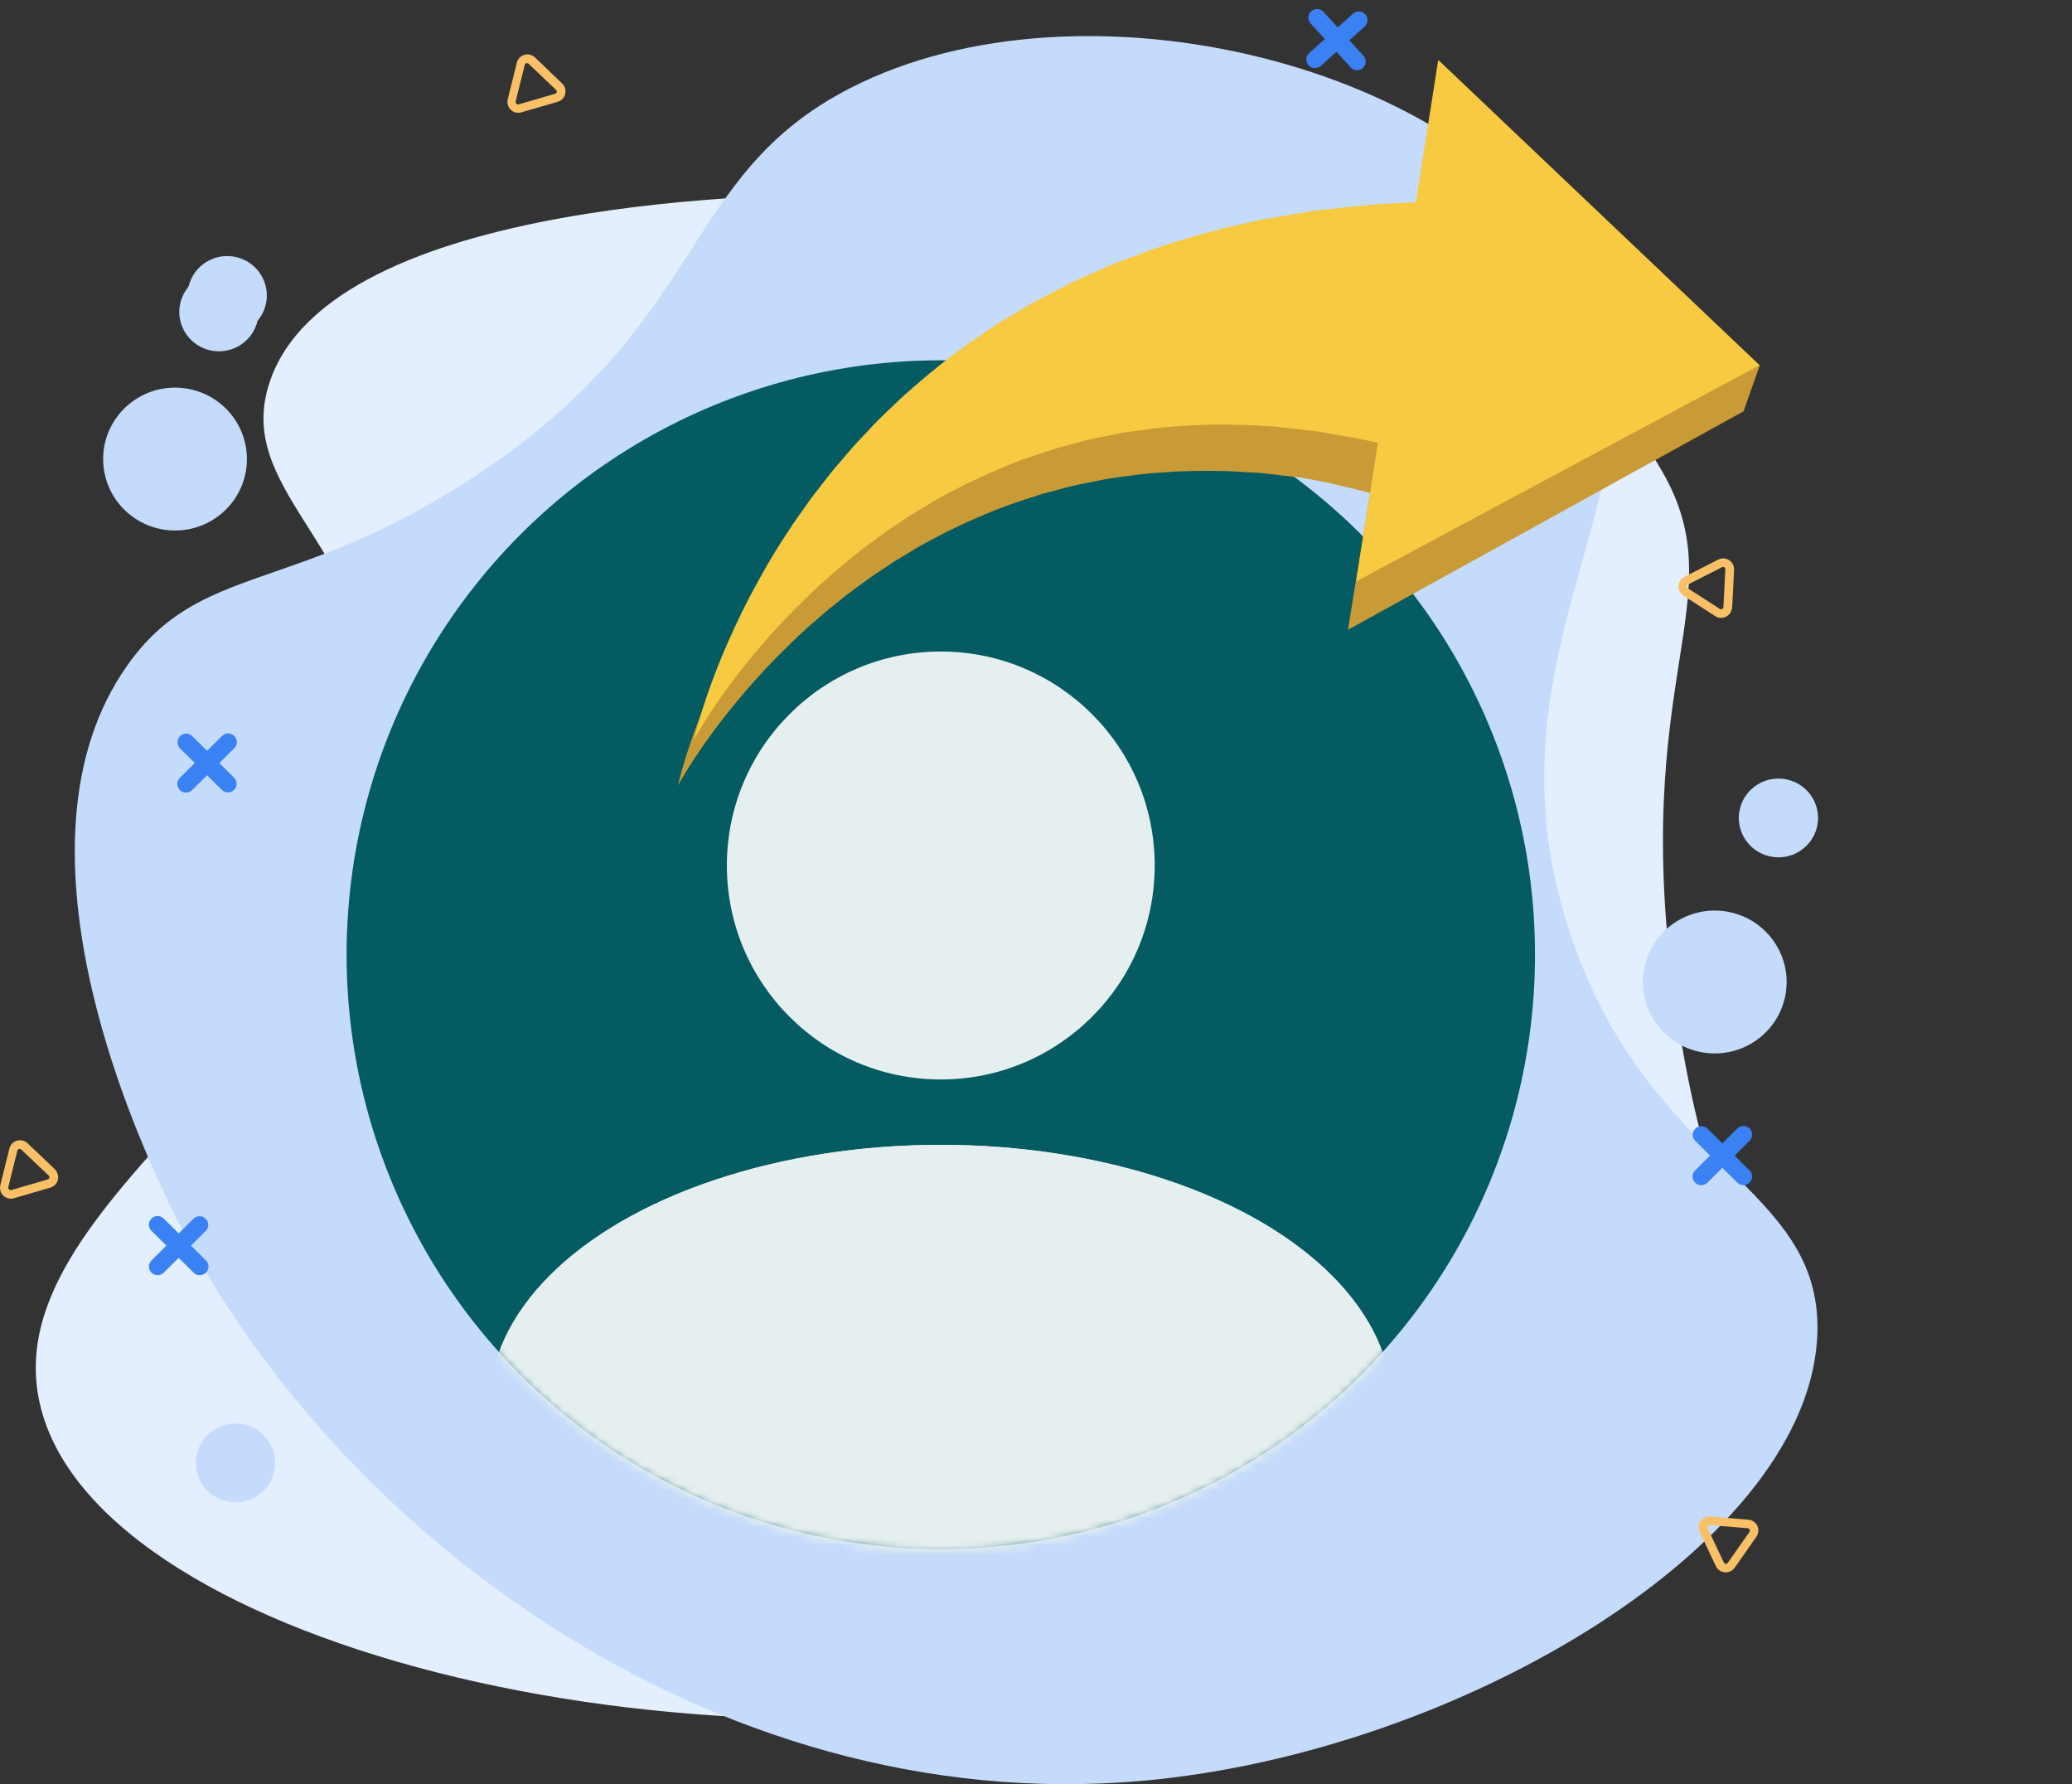 <svg width="230" height="198" viewBox="0 0 230 198" fill="none" xmlns="http://www.w3.org/2000/svg">
<rect x="0" y="0" width="230" height="198" fill="#333333" stroke="none"/>
<g style="mix-blend-mode:luminosity" clip-path="url(#clip0_414_9595)">
<path d="M42.198 77.757C39.676 59.857 26.173 54.014 29.891 42.532C36.644 21.665 87.563 21.54 95.87 21.495C122.835 21.415 166.576 21.289 184.507 52.315C192.769 66.612 180.704 75.106 185.985 111.514C189.117 133.123 193.627 135.734 191.402 145.271C184.679 174.056 135.415 185.256 128.353 186.865C75.775 198.817 9.316 182.154 4.273 155.063C-0.222 130.828 47.201 113.248 42.198 77.757Z" fill="#E3EEFF"/>
<path d="M18.073 132.06C15.147 125.736 0.242 93.473 14.133 73.843C22.204 62.447 32.342 66.021 52.048 53.297C78.877 35.972 75.14 19.615 94.418 9.758C120.061 -3.372 163.091 7.017 175.665 30.305C187.821 52.821 162.889 71.448 174.656 104.668C183.529 129.665 202.055 131.559 201.742 147.721C201.283 171.029 162.218 194.452 126.895 197.624C78.776 201.949 35.106 168.904 18.073 132.06Z" fill="#C4DBFB"/>
<path d="M198.219 110.251C198.925 105.929 195.971 101.856 191.621 101.155C187.271 100.453 183.172 103.388 182.466 107.71C181.76 112.032 184.714 116.104 189.064 116.806C193.414 117.507 197.513 114.573 198.219 110.251Z" fill="#C4DBFB"/>
<path d="M29.5 33.791C30.058 31.442 28.594 29.088 26.23 28.534C23.866 27.979 21.497 29.434 20.939 31.783C20.381 34.132 21.845 36.485 24.209 37.04C26.574 37.594 28.942 36.139 29.5 33.791Z" fill="#C4DBFB"/>
<path d="M19.429 58.874C23.836 58.874 27.409 55.325 27.409 50.946C27.409 46.568 23.836 43.018 19.429 43.018C15.022 43.018 11.45 46.568 11.45 50.946C11.45 55.325 15.022 58.874 19.429 58.874Z" fill="#C4DBFB"/>
<path d="M24.302 38.989C26.731 38.989 28.7 37.033 28.7 34.619C28.7 32.206 26.731 30.25 24.302 30.25C21.872 30.25 19.903 32.206 19.903 34.619C19.903 37.033 21.872 38.989 24.302 38.989Z" fill="#C4DBFB"/>
<path d="M26.142 166.724C28.572 166.724 30.541 164.767 30.541 162.354C30.541 159.941 28.572 157.984 26.142 157.984C23.713 157.984 21.744 159.941 21.744 162.354C21.744 164.767 23.713 166.724 26.142 166.724Z" fill="#C4DBFB"/>
<path d="M201.694 91.778C202.252 89.429 200.788 87.075 198.424 86.521C196.06 85.966 193.691 87.421 193.133 89.77C192.575 92.119 194.039 94.472 196.403 95.027C198.767 95.581 201.136 94.126 201.694 91.778Z" fill="#C4DBFB"/>
<path d="M21.199 138.234L22.859 136.586C23.031 136.405 23.125 136.164 23.121 135.915C23.118 135.666 23.016 135.428 22.839 135.252C22.662 135.076 22.423 134.976 22.172 134.972C21.921 134.968 21.679 135.062 21.497 135.233L19.837 136.881L18.178 135.233C17.997 135.053 17.752 134.951 17.496 134.951C17.241 134.95 16.995 135.051 16.814 135.23C16.632 135.41 16.53 135.653 16.53 135.907C16.529 136.162 16.631 136.406 16.811 136.586L18.471 138.234L16.816 139.883C16.726 139.972 16.655 140.077 16.606 140.193C16.557 140.309 16.532 140.434 16.532 140.56C16.532 140.686 16.557 140.81 16.606 140.926C16.655 141.042 16.726 141.148 16.816 141.236C16.997 141.416 17.242 141.516 17.497 141.516C17.752 141.516 17.997 141.416 18.178 141.236L19.837 139.593L21.492 141.236C21.582 141.326 21.689 141.397 21.807 141.445C21.924 141.493 22.05 141.518 22.178 141.517C22.305 141.518 22.43 141.494 22.547 141.445C22.664 141.397 22.77 141.326 22.859 141.236C22.949 141.148 23.02 141.042 23.069 140.926C23.118 140.81 23.143 140.686 23.143 140.56C23.143 140.434 23.118 140.309 23.069 140.193C23.02 140.077 22.949 139.972 22.859 139.883L21.199 138.234Z" fill="#3A81F3"/>
<path d="M192.552 128.242L194.212 126.593C194.392 126.413 194.493 126.169 194.493 125.915C194.492 125.661 194.39 125.417 194.209 125.237C194.028 125.058 193.782 124.958 193.526 124.958C193.27 124.958 193.025 125.06 192.845 125.24L191.185 126.889L189.526 125.24C189.343 125.069 189.101 124.976 188.851 124.979C188.6 124.983 188.361 125.083 188.183 125.259C188.006 125.436 187.905 125.673 187.901 125.922C187.898 126.171 187.992 126.412 188.164 126.593L189.823 128.242L188.164 129.891C188.074 129.979 188.002 130.084 187.954 130.201C187.905 130.317 187.88 130.441 187.88 130.567C187.88 130.693 187.905 130.817 187.954 130.934C188.002 131.05 188.074 131.155 188.164 131.244C188.253 131.333 188.359 131.405 188.476 131.453C188.593 131.501 188.718 131.525 188.845 131.524C188.972 131.525 189.098 131.5 189.216 131.452C189.334 131.404 189.441 131.333 189.531 131.244L191.185 129.6L192.845 131.244C193.025 131.423 193.27 131.524 193.526 131.524C193.781 131.524 194.026 131.423 194.206 131.244C194.296 131.155 194.368 131.05 194.417 130.934C194.465 130.817 194.49 130.693 194.49 130.567C194.49 130.441 194.465 130.317 194.417 130.201C194.368 130.084 194.296 129.979 194.206 129.891L192.552 128.242Z" fill="#3A81F3"/>
<path d="M149.785 4.464L151.525 2.9C151.695 2.724 151.791 2.492 151.794 2.248C151.798 2.005 151.708 1.769 151.544 1.589C151.38 1.409 151.153 1.297 150.909 1.276C150.665 1.255 150.422 1.327 150.229 1.477L148.489 3.046L146.915 1.317C146.83 1.223 146.728 1.147 146.613 1.093C146.499 1.039 146.375 1.008 146.249 1.001C146.122 0.995 145.996 1.013 145.876 1.055C145.757 1.097 145.647 1.162 145.553 1.246C145.459 1.331 145.383 1.432 145.328 1.546C145.274 1.66 145.242 1.783 145.236 1.908C145.229 2.034 145.248 2.16 145.29 2.278C145.332 2.397 145.398 2.506 145.483 2.599L147.056 4.333L145.321 5.892C145.226 5.976 145.149 6.077 145.094 6.191C145.04 6.305 145.008 6.428 145.001 6.554C144.995 6.68 145.013 6.806 145.056 6.924C145.099 7.043 145.165 7.152 145.251 7.245C145.335 7.339 145.437 7.416 145.551 7.47C145.666 7.524 145.79 7.555 145.916 7.561C146.043 7.568 146.17 7.549 146.289 7.507C146.409 7.465 146.518 7.4 146.612 7.315L148.353 5.752L149.921 7.481C150.096 7.667 150.336 7.78 150.592 7.796C150.782 7.804 150.971 7.756 151.134 7.658C151.297 7.56 151.427 7.417 151.508 7.246C151.59 7.074 151.618 6.883 151.591 6.696C151.563 6.509 151.481 6.334 151.354 6.193L149.785 4.464Z" fill="#3A81F3"/>
<path d="M24.352 84.683L26.012 83.034C26.192 82.854 26.293 82.61 26.293 82.356C26.292 82.102 26.19 81.858 26.009 81.679C25.828 81.499 25.582 81.399 25.326 81.399C25.07 81.4 24.825 81.501 24.645 81.681L22.985 83.33L21.326 81.676C21.143 81.505 20.901 81.412 20.651 81.415C20.4 81.419 20.161 81.519 19.983 81.696C19.806 81.872 19.705 82.109 19.701 82.359C19.698 82.608 19.792 82.848 19.964 83.029L21.623 84.678L19.964 86.327C19.785 86.507 19.684 86.75 19.684 87.003C19.684 87.257 19.785 87.5 19.964 87.68C20.145 87.859 20.391 87.96 20.647 87.96C20.904 87.96 21.149 87.859 21.331 87.68L22.985 86.036L24.645 87.68C24.827 87.851 25.069 87.944 25.32 87.941C25.57 87.937 25.81 87.836 25.987 87.66C26.164 87.484 26.265 87.246 26.269 86.998C26.273 86.749 26.178 86.508 26.006 86.327L24.352 84.683Z" fill="#3A81F3"/>
<path d="M6.28 130.021C6.364 130.156 6.42 130.306 6.444 130.463C6.468 130.619 6.461 130.779 6.421 130.933C6.371 131.138 6.267 131.327 6.12 131.479C5.973 131.631 5.788 131.742 5.584 131.8L1.549 132.978C1.345 133.036 1.129 133.041 0.923 132.99C0.717 132.94 0.528 132.837 0.375 132.691C0.222 132.546 0.11 132.363 0.05 132.161C-0.009 131.958 -0.014 131.744 0.035 131.539L1.044 127.46C1.095 127.254 1.199 127.065 1.346 126.912C1.493 126.759 1.679 126.648 1.883 126.589C2.088 126.53 2.305 126.525 2.512 126.576C2.719 126.627 2.909 126.732 3.062 126.879L6.113 129.78C6.179 129.853 6.235 129.934 6.28 130.021V130.021ZM0.974 131.955C0.985 131.974 0.998 131.991 1.014 132.005C1.045 132.037 1.085 132.06 1.129 132.07C1.173 132.081 1.218 132.079 1.261 132.066L5.296 130.893C5.34 130.88 5.379 130.857 5.411 130.824C5.442 130.792 5.464 130.752 5.475 130.708C5.486 130.664 5.485 130.618 5.472 130.575C5.459 130.532 5.435 130.493 5.402 130.462L2.351 127.565C2.319 127.534 2.279 127.511 2.236 127.5C2.192 127.489 2.146 127.49 2.103 127.502C2.06 127.514 2.021 127.538 1.99 127.57C1.959 127.602 1.937 127.642 1.927 127.686L0.918 131.76C0.915 131.796 0.92 131.832 0.933 131.866C0.947 131.9 0.967 131.931 0.994 131.955H0.974Z" fill="#F9C067"/>
<path d="M62.6 9.513C62.684 9.648 62.74 9.799 62.764 9.957C62.788 10.114 62.781 10.275 62.741 10.43C62.693 10.635 62.591 10.824 62.444 10.976C62.298 11.129 62.113 11.239 61.909 11.297L57.874 12.469C57.67 12.528 57.455 12.532 57.249 12.482C57.043 12.432 56.854 12.329 56.7 12.183C56.547 12.037 56.435 11.854 56.376 11.652C56.316 11.45 56.311 11.236 56.361 11.031L57.369 6.957C57.42 6.751 57.524 6.563 57.671 6.41C57.818 6.257 58.002 6.145 58.207 6.085C58.41 6.024 58.627 6.019 58.833 6.069C59.04 6.119 59.229 6.223 59.382 6.37L62.408 9.272C62.48 9.345 62.545 9.426 62.6 9.513V9.513ZM57.294 11.467C57.305 11.488 57.32 11.507 57.339 11.522C57.371 11.553 57.411 11.575 57.455 11.585C57.498 11.596 57.543 11.595 57.586 11.582L61.621 10.405C61.665 10.393 61.705 10.37 61.736 10.338C61.768 10.306 61.79 10.266 61.801 10.223C61.812 10.179 61.811 10.133 61.798 10.091C61.785 10.048 61.761 10.009 61.727 9.979L58.676 7.077C58.642 7.047 58.602 7.025 58.557 7.014C58.513 7.004 58.467 7.005 58.424 7.017C58.38 7.03 58.341 7.054 58.31 7.086C58.279 7.119 58.258 7.159 58.247 7.202L57.238 11.277C57.234 11.31 57.236 11.345 57.246 11.377C57.255 11.41 57.272 11.441 57.294 11.467V11.467Z" fill="#F9C067"/>
<path d="M192.345 174.211C192.203 174.33 192.036 174.415 191.856 174.459C191.675 174.504 191.487 174.507 191.306 174.467C191.125 174.428 190.955 174.348 190.81 174.233C190.664 174.118 190.548 173.972 190.469 173.805L188.673 170.006C188.583 169.816 188.545 169.604 188.563 169.394C188.581 169.184 188.654 168.983 188.775 168.81C188.896 168.637 189.061 168.498 189.253 168.408C189.445 168.318 189.657 168.28 189.868 168.298L194.08 168.653C194.292 168.67 194.496 168.743 194.67 168.863C194.845 168.984 194.984 169.148 195.074 169.339C195.165 169.531 195.202 169.742 195.184 169.953C195.165 170.163 195.09 170.365 194.968 170.538L192.557 173.98C192.498 174.067 192.427 174.145 192.345 174.211ZM189.601 169.3L189.556 169.35C189.533 169.389 189.521 169.433 189.521 169.478C189.521 169.523 189.533 169.567 189.556 169.605L191.351 173.404C191.37 173.445 191.4 173.48 191.437 173.506C191.474 173.531 191.518 173.546 191.563 173.549C191.607 173.554 191.652 173.545 191.692 173.526C191.732 173.507 191.766 173.477 191.79 173.439L194.206 169.996C194.229 169.959 194.242 169.915 194.242 169.871C194.242 169.827 194.229 169.784 194.206 169.746C194.188 169.705 194.16 169.67 194.123 169.644C194.087 169.618 194.044 169.603 193.999 169.6L189.788 169.245C189.754 169.241 189.721 169.244 189.689 169.254C189.657 169.263 189.627 169.279 189.601 169.3V169.3Z" fill="#F9C067"/>
<path d="M192.204 67.73C192.157 67.882 192.08 68.023 191.977 68.144C191.874 68.266 191.747 68.365 191.604 68.436C191.415 68.533 191.204 68.578 190.993 68.567C190.781 68.557 190.576 68.491 190.398 68.376L186.867 66.101C186.689 65.986 186.544 65.827 186.448 65.639C186.351 65.451 186.306 65.241 186.316 65.031C186.327 64.82 186.394 64.616 186.509 64.439C186.624 64.261 186.784 64.117 186.973 64.021L190.731 62.102C190.92 62.005 191.132 61.961 191.344 61.971C191.556 61.982 191.762 62.048 191.94 62.163C192.119 62.278 192.264 62.437 192.36 62.625C192.457 62.813 192.502 63.023 192.491 63.234L192.279 67.424C192.27 67.529 192.244 67.632 192.204 67.73V67.73ZM187.261 65.008C187.259 65.032 187.259 65.055 187.261 65.079C187.259 65.123 187.27 65.168 187.291 65.207C187.312 65.247 187.343 65.28 187.382 65.304L190.913 67.579C190.952 67.602 190.996 67.613 191.041 67.613C191.086 67.613 191.131 67.602 191.17 67.579C191.21 67.56 191.244 67.53 191.268 67.493C191.292 67.456 191.305 67.413 191.306 67.369L191.518 63.174C191.519 63.13 191.51 63.086 191.489 63.047C191.469 63.007 191.439 62.973 191.402 62.949C191.362 62.927 191.318 62.916 191.273 62.916C191.228 62.916 191.184 62.927 191.145 62.949L187.387 64.863C187.327 64.893 187.282 64.945 187.261 65.008V65.008Z" fill="#F9C067"/>
<circle cx="104.432" cy="105.944" r="65.96" fill="#045B62"/>
<mask id="mask0_414_9595" style="mask-type:alpha" maskUnits="userSpaceOnUse" x="38" y="39" width="133" height="133">
<circle cx="104.432" cy="105.944" r="65.96" fill="#C4C4C4"/>
</mask>
<g mask="url(#mask0_414_9595)">
<ellipse cx="104.432" cy="156.073" rx="50.13" ry="29.022" fill="#E6EFEF"/>
</g>
<mask id="mask1_414_9595" style="mask-type:alpha" maskUnits="userSpaceOnUse" x="38" y="39" width="133" height="133">
<circle cx="104.432" cy="105.944" r="65.96" fill="#C4C4C4"/>
</mask>
<g mask="url(#mask1_414_9595)">
<ellipse cx="104.432" cy="156.073" rx="50.13" ry="29.022" fill="#E6EFEF"/>
</g>
<circle cx="104.431" cy="96.05" r="23.746" fill="#E6EFEF"/>
<path d="M193.533 45.671L195.339 40.545L155.368 27.581C154.595 27.616 153.795 27.659 152.947 27.7C150.668 27.763 148.063 28.083 145.263 28.384C143.871 28.5 142.394 28.813 140.893 29.053C140.145 29.178 139.378 29.313 138.603 29.445C137.831 29.569 137.043 29.785 136.254 29.96C133.088 30.633 129.777 31.579 126.44 32.694C124.781 33.315 123.087 33.876 121.419 34.591C120.587 34.954 119.756 35.316 118.921 35.686C118.083 36.046 117.256 36.418 116.437 36.858C114.803 37.707 113.149 38.5 111.573 39.482L109.198 40.896C108.422 41.399 107.663 41.925 106.901 42.433C103.845 44.472 101.024 46.805 98.38 49.167C97.102 50.408 95.796 51.566 94.639 52.85C94.047 53.475 93.457 54.093 92.889 54.718C92.34 55.358 91.791 55.998 91.254 56.627C90.705 57.243 90.202 57.891 89.708 58.534C89.215 59.178 88.712 59.802 88.237 60.436C87.327 61.734 86.401 62.961 85.608 64.227C83.948 66.71 82.581 69.166 81.38 71.429C79.016 76.003 77.475 79.943 76.546 82.739C75.603 85.531 75.261 87.167 75.261 87.167C75.261 87.167 76.042 85.686 77.676 83.299C79.295 80.908 81.796 77.621 85.126 74.068C86.812 72.315 88.663 70.459 90.754 68.679C91.767 67.757 92.899 66.909 94 66.01C94.565 65.578 95.159 65.156 95.738 64.729C96.32 64.294 96.906 63.87 97.533 63.468C98.146 63.06 98.759 62.653 99.381 62.241C100.018 61.858 100.654 61.476 101.3 61.088C102.559 60.294 103.936 59.646 105.256 58.929C107.975 57.621 110.752 56.398 113.613 55.488L115.741 54.797L117.899 54.23C119.308 53.812 120.772 53.583 122.187 53.288C122.889 53.131 123.603 53.035 124.314 52.945C125.02 52.846 125.724 52.754 126.421 52.66C127.812 52.478 129.224 52.441 130.568 52.324C133.299 52.218 135.921 52.219 138.403 52.405C139.028 52.447 139.626 52.448 140.231 52.523C140.838 52.591 141.428 52.662 142.011 52.729C143.179 52.882 144.283 52.939 145.36 53.165C147.497 53.553 150.36 54.246 152.089 54.71L149.63 69.891L193.521 45.658L193.533 45.671Z" fill="#C99B36"/>
<path d="M195.339 40.545L159.651 6.649L157.166 22.453C156.393 22.488 155.594 22.53 154.746 22.571C152.467 22.634 149.862 22.955 147.062 23.255C145.67 23.372 144.192 23.685 142.692 23.925C141.941 24.057 141.176 24.184 140.402 24.316C139.63 24.441 138.842 24.657 138.052 24.832C134.886 25.505 131.576 26.451 128.238 27.566C126.579 28.187 124.885 28.747 123.217 29.463C122.386 29.825 121.554 30.188 120.72 30.558C119.881 30.918 119.054 31.29 118.236 31.73C116.602 32.579 114.947 33.372 113.371 34.354L110.997 35.767C110.221 36.271 109.461 36.796 108.699 37.305C105.643 39.344 102.823 41.676 100.179 44.039C98.9 45.279 97.594 46.438 96.438 47.722C95.846 48.347 95.256 48.965 94.688 49.59C94.138 50.23 93.589 50.87 93.053 51.498C92.504 52.114 92.001 52.762 91.507 53.406C91.013 54.049 90.51 54.673 90.036 55.307C89.126 56.605 88.2 57.833 87.406 59.099C85.747 61.581 84.38 64.038 83.178 66.301C80.815 70.874 79.273 74.814 78.344 77.611C77.401 80.403 77.06 82.038 77.06 82.038C77.06 82.038 77.841 80.557 79.474 78.171C81.093 75.779 83.594 72.493 86.925 68.94C88.61 67.187 90.462 65.33 92.553 63.55C93.566 62.628 94.697 61.781 95.799 60.882C96.364 60.45 96.957 60.028 97.537 59.6C98.118 59.166 98.705 58.742 99.332 58.339C99.945 57.932 100.557 57.525 101.18 57.113C101.816 56.73 102.453 56.347 103.099 55.96C104.358 55.165 105.735 54.517 107.055 53.801C109.773 52.492 112.55 51.27 115.411 50.359L117.54 49.669L119.697 49.102C121.107 48.684 122.571 48.455 123.985 48.16C124.688 48.003 125.401 47.906 126.112 47.817C126.819 47.718 127.523 47.626 128.219 47.531C129.61 47.349 131.023 47.313 132.367 47.196C135.098 47.09 137.719 47.09 140.202 47.277C140.826 47.319 141.425 47.319 142.029 47.395C142.636 47.463 143.226 47.533 143.809 47.601C144.977 47.754 146.082 47.811 147.159 48.036C149.295 48.425 151.226 48.709 152.951 49.163L150.539 64.53L195.32 40.53L195.339 40.545Z" fill="#F7CA41"/>
</g>
<defs>
<clipPath id="clip0_414_9595">
<rect width="230" height="198" fill="white"/>
</clipPath>
</defs>
</svg>
